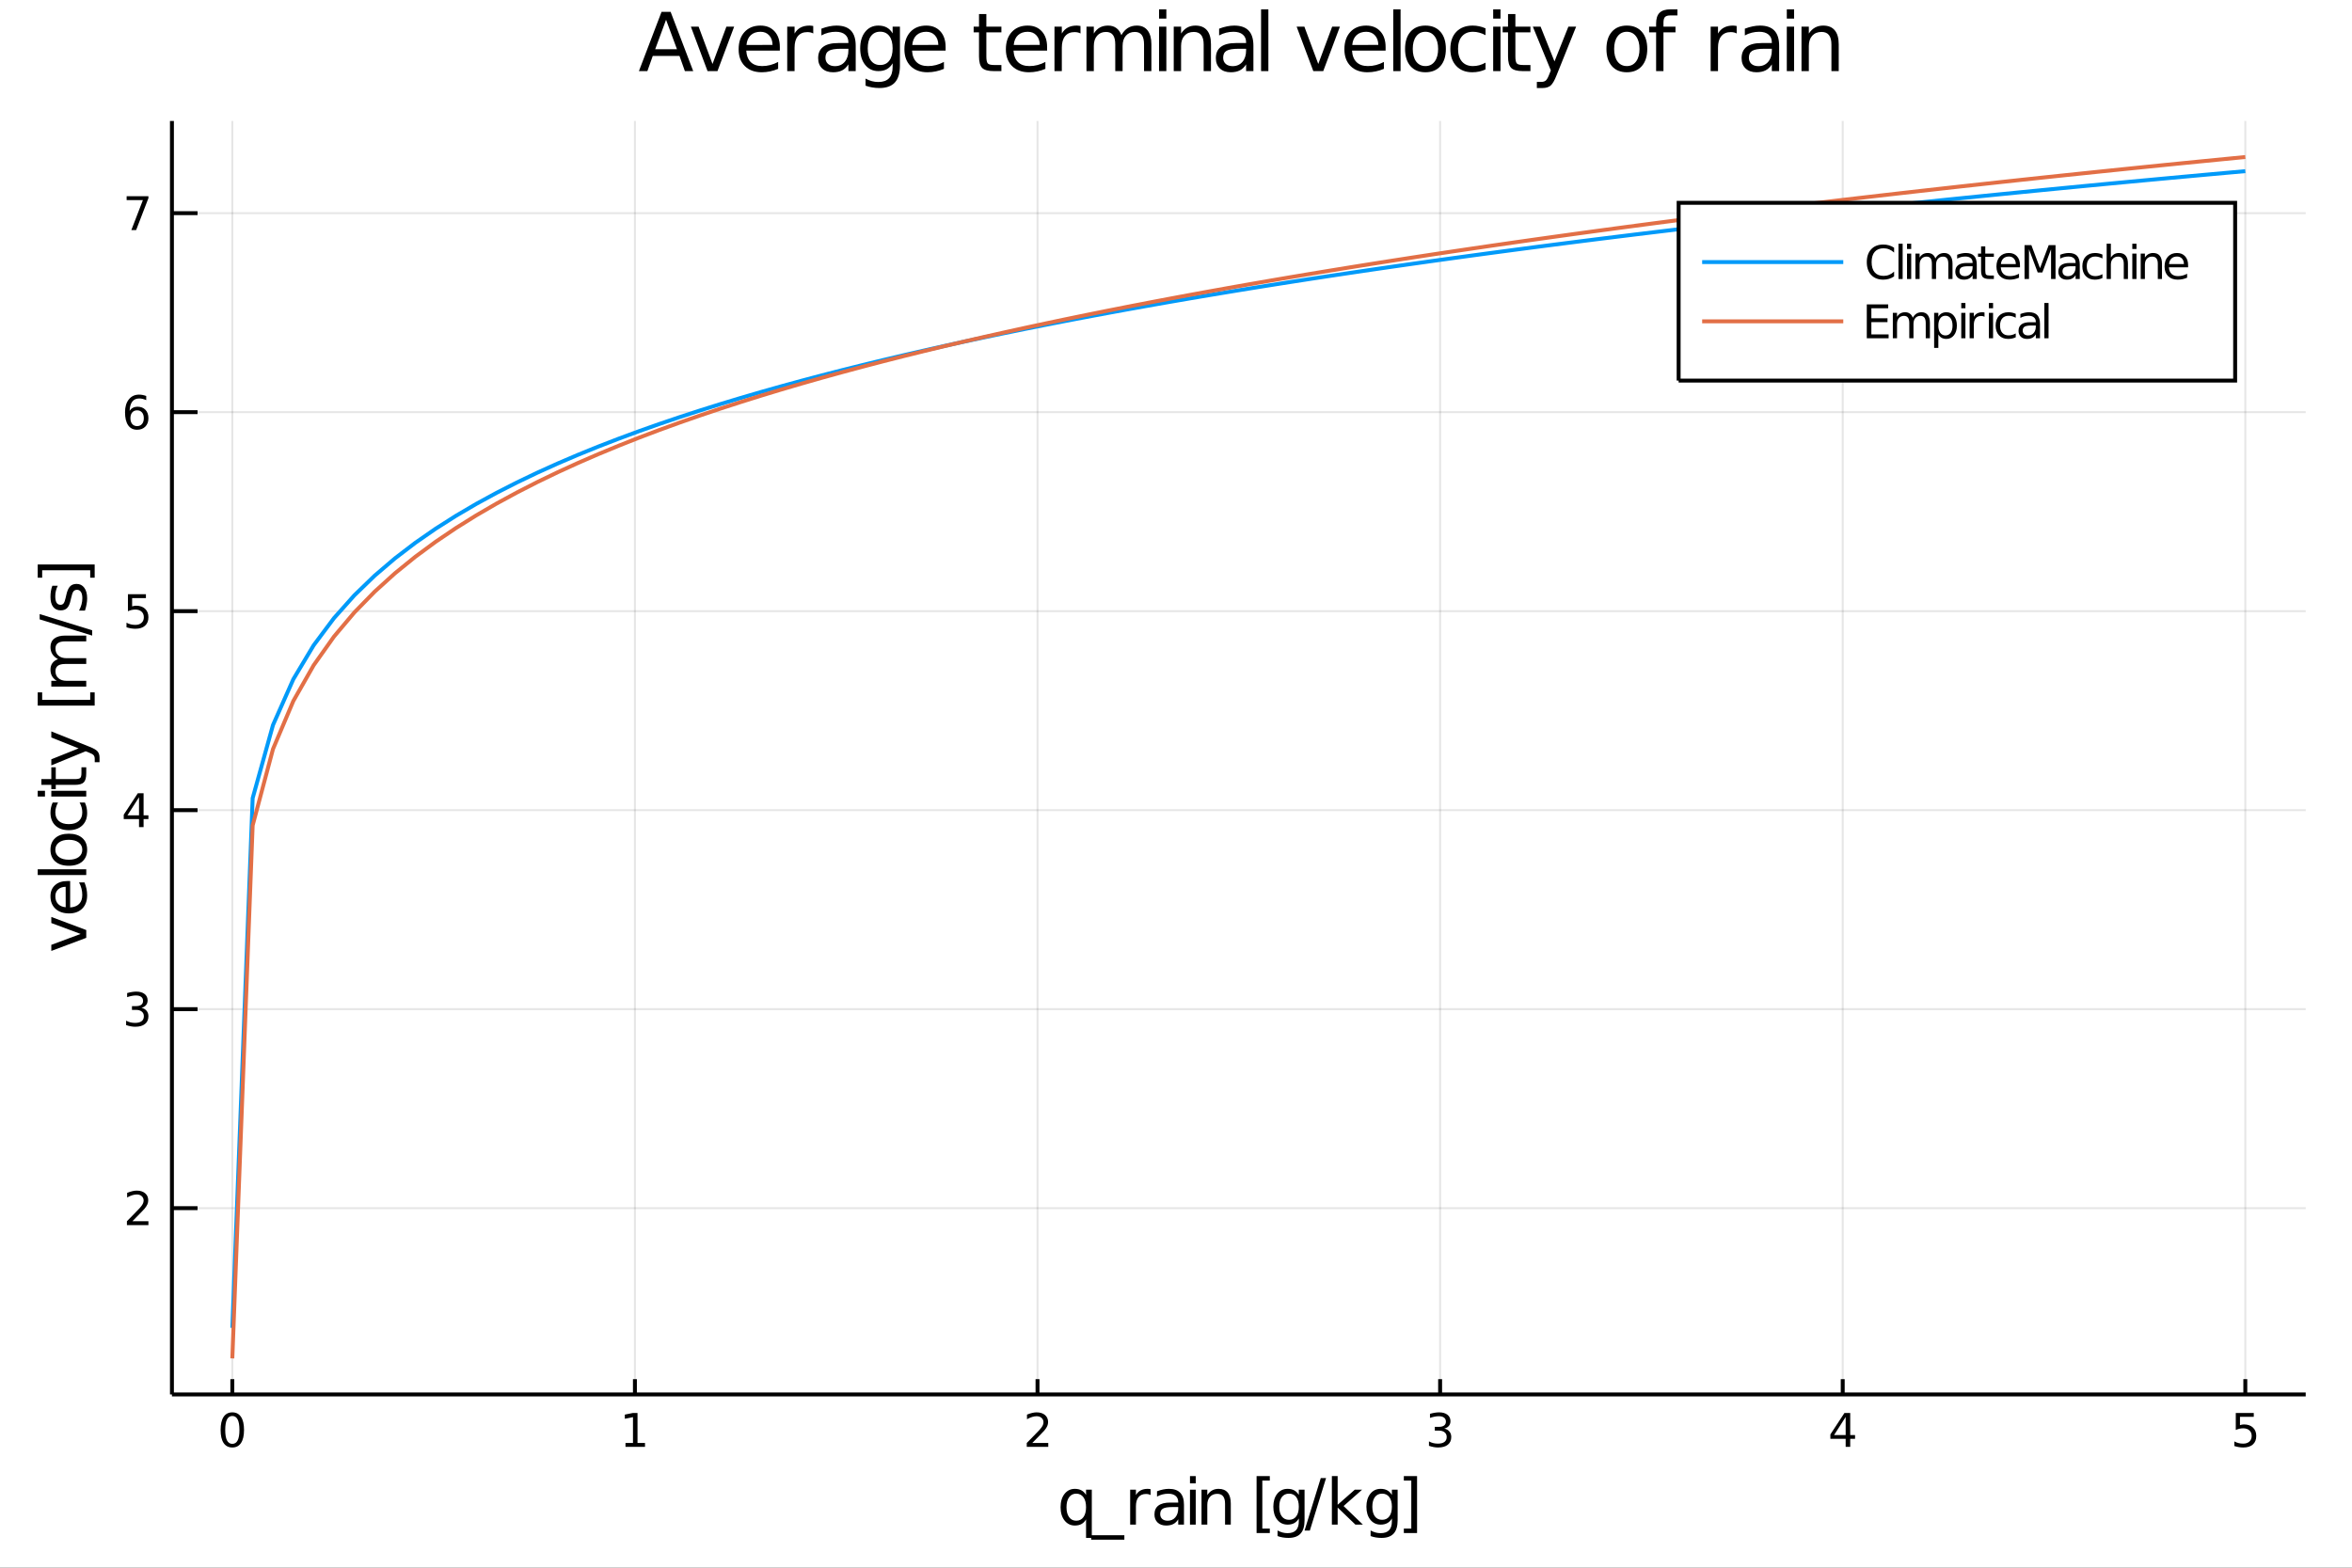 <?xml version="1.0" encoding="utf-8"?>
<svg xmlns="http://www.w3.org/2000/svg" xmlns:xlink="http://www.w3.org/1999/xlink" width="600" height="400" viewBox="0 0 2400 1600">
<rect x="0" y="0" width="2400" height="1600" fill="#333333" stroke="none"/>
<defs>
  <clipPath id="clip570">
    <rect x="0" y="0" width="2400" height="1600"/>
  </clipPath>
</defs>
<path clip-path="url(#clip570)" d="
M0 1600 L2400 1600 L2400 0 L0 0  Z
  " fill="#ffffff" fill-rule="evenodd" fill-opacity="1"/>
<defs>
  <clipPath id="clip571">
    <rect x="480" y="0" width="1681" height="1600"/>
  </clipPath>
</defs>
<path clip-path="url(#clip570)" d="
M175.445 1423.18 L2352.76 1423.18 L2352.76 123.472 L175.445 123.472  Z
  " fill="#ffffff" fill-rule="evenodd" fill-opacity="1"/>
<defs>
  <clipPath id="clip572">
    <rect x="175" y="123" width="2178" height="1301"/>
  </clipPath>
</defs>
<polyline clip-path="url(#clip572)" style="stroke:#000000; stroke-width:2; stroke-opacity:0.1; fill:none" points="
  237.063,1423.18 237.063,123.472 
  "/>
<polyline clip-path="url(#clip572)" style="stroke:#000000; stroke-width:2; stroke-opacity:0.1; fill:none" points="
  647.877,1423.18 647.877,123.472 
  "/>
<polyline clip-path="url(#clip572)" style="stroke:#000000; stroke-width:2; stroke-opacity:0.1; fill:none" points="
  1058.69,1423.18 1058.69,123.472 
  "/>
<polyline clip-path="url(#clip572)" style="stroke:#000000; stroke-width:2; stroke-opacity:0.1; fill:none" points="
  1469.51,1423.18 1469.51,123.472 
  "/>
<polyline clip-path="url(#clip572)" style="stroke:#000000; stroke-width:2; stroke-opacity:0.1; fill:none" points="
  1880.32,1423.18 1880.32,123.472 
  "/>
<polyline clip-path="url(#clip572)" style="stroke:#000000; stroke-width:2; stroke-opacity:0.1; fill:none" points="
  2291.13,1423.18 2291.13,123.472 
  "/>
<polyline clip-path="url(#clip572)" style="stroke:#000000; stroke-width:2; stroke-opacity:0.1; fill:none" points="
  175.445,1233.06 2352.76,1233.06 
  "/>
<polyline clip-path="url(#clip572)" style="stroke:#000000; stroke-width:2; stroke-opacity:0.1; fill:none" points="
  175.445,1029.96 2352.76,1029.96 
  "/>
<polyline clip-path="url(#clip572)" style="stroke:#000000; stroke-width:2; stroke-opacity:0.1; fill:none" points="
  175.445,826.859 2352.76,826.859 
  "/>
<polyline clip-path="url(#clip572)" style="stroke:#000000; stroke-width:2; stroke-opacity:0.1; fill:none" points="
  175.445,623.758 2352.76,623.758 
  "/>
<polyline clip-path="url(#clip572)" style="stroke:#000000; stroke-width:2; stroke-opacity:0.1; fill:none" points="
  175.445,420.658 2352.76,420.658 
  "/>
<polyline clip-path="url(#clip572)" style="stroke:#000000; stroke-width:2; stroke-opacity:0.1; fill:none" points="
  175.445,217.558 2352.76,217.558 
  "/>
<polyline clip-path="url(#clip570)" style="stroke:#000000; stroke-width:4; stroke-opacity:1; fill:none" points="
  175.445,1423.18 2352.76,1423.18 
  "/>
<polyline clip-path="url(#clip570)" style="stroke:#000000; stroke-width:4; stroke-opacity:1; fill:none" points="
  175.445,1423.18 175.445,123.472 
  "/>
<polyline clip-path="url(#clip570)" style="stroke:#000000; stroke-width:4; stroke-opacity:1; fill:none" points="
  237.063,1423.18 237.063,1407.58 
  "/>
<polyline clip-path="url(#clip570)" style="stroke:#000000; stroke-width:4; stroke-opacity:1; fill:none" points="
  647.877,1423.18 647.877,1407.58 
  "/>
<polyline clip-path="url(#clip570)" style="stroke:#000000; stroke-width:4; stroke-opacity:1; fill:none" points="
  1058.69,1423.18 1058.69,1407.58 
  "/>
<polyline clip-path="url(#clip570)" style="stroke:#000000; stroke-width:4; stroke-opacity:1; fill:none" points="
  1469.51,1423.18 1469.51,1407.58 
  "/>
<polyline clip-path="url(#clip570)" style="stroke:#000000; stroke-width:4; stroke-opacity:1; fill:none" points="
  1880.32,1423.18 1880.32,1407.58 
  "/>
<polyline clip-path="url(#clip570)" style="stroke:#000000; stroke-width:4; stroke-opacity:1; fill:none" points="
  2291.13,1423.18 2291.13,1407.58 
  "/>
<polyline clip-path="url(#clip570)" style="stroke:#000000; stroke-width:4; stroke-opacity:1; fill:none" points="
  175.445,1233.06 201.573,1233.06 
  "/>
<polyline clip-path="url(#clip570)" style="stroke:#000000; stroke-width:4; stroke-opacity:1; fill:none" points="
  175.445,1029.96 201.573,1029.96 
  "/>
<polyline clip-path="url(#clip570)" style="stroke:#000000; stroke-width:4; stroke-opacity:1; fill:none" points="
  175.445,826.859 201.573,826.859 
  "/>
<polyline clip-path="url(#clip570)" style="stroke:#000000; stroke-width:4; stroke-opacity:1; fill:none" points="
  175.445,623.758 201.573,623.758 
  "/>
<polyline clip-path="url(#clip570)" style="stroke:#000000; stroke-width:4; stroke-opacity:1; fill:none" points="
  175.445,420.658 201.573,420.658 
  "/>
<polyline clip-path="url(#clip570)" style="stroke:#000000; stroke-width:4; stroke-opacity:1; fill:none" points="
  175.445,217.558 201.573,217.558 
  "/>
<path clip-path="url(#clip570)" d="M 0 0 M237.063 1445.17 Q233.452 1445.17 231.623 1448.74 Q229.818 1452.28 229.818 1459.41 Q229.818 1466.51 231.623 1470.08 Q233.452 1473.62 237.063 1473.62 Q240.697 1473.62 242.503 1470.08 Q244.332 1466.51 244.332 1459.41 Q244.332 1452.28 242.503 1448.74 Q240.697 1445.17 237.063 1445.17 M237.063 1441.47 Q242.873 1441.47 245.929 1446.07 Q249.007 1450.66 249.007 1459.41 Q249.007 1468.13 245.929 1472.74 Q242.873 1477.32 237.063 1477.32 Q231.253 1477.32 228.174 1472.74 Q225.119 1468.13 225.119 1459.41 Q225.119 1450.66 228.174 1446.07 Q231.253 1441.47 237.063 1441.47 Z" fill="#000000" fill-rule="evenodd" fill-opacity="1" /><path clip-path="url(#clip570)" d="M 0 0 M638.259 1472.72 L645.898 1472.72 L645.898 1446.35 L637.588 1448.02 L637.588 1443.76 L645.852 1442.09 L650.528 1442.09 L650.528 1472.72 L658.167 1472.72 L658.167 1476.65 L638.259 1476.65 L638.259 1472.72 Z" fill="#000000" fill-rule="evenodd" fill-opacity="1" /><path clip-path="url(#clip570)" d="M 0 0 M1053.34 1472.72 L1069.66 1472.72 L1069.66 1476.65 L1047.72 1476.65 L1047.72 1472.72 Q1050.38 1469.96 1054.96 1465.33 Q1059.57 1460.68 1060.75 1459.34 Q1063 1456.81 1063.88 1455.08 Q1064.78 1453.32 1064.78 1451.63 Q1064.78 1448.87 1062.83 1447.14 Q1060.91 1445.4 1057.81 1445.4 Q1055.61 1445.4 1053.16 1446.17 Q1050.73 1446.93 1047.95 1448.48 L1047.95 1443.76 Q1050.77 1442.62 1053.23 1442.05 Q1055.68 1441.47 1057.72 1441.47 Q1063.09 1441.47 1066.28 1444.15 Q1069.48 1446.84 1069.48 1451.33 Q1069.48 1453.46 1068.67 1455.38 Q1067.88 1457.28 1065.77 1459.87 Q1065.2 1460.54 1062.09 1463.76 Q1058.99 1466.95 1053.34 1472.72 Z" fill="#000000" fill-rule="evenodd" fill-opacity="1" /><path clip-path="url(#clip570)" d="M 0 0 M1473.75 1458.02 Q1477.11 1458.74 1478.98 1461 Q1480.88 1463.27 1480.88 1466.61 Q1480.88 1471.72 1477.36 1474.52 Q1473.85 1477.32 1467.36 1477.32 Q1465.19 1477.32 1462.87 1476.88 Q1460.58 1476.47 1458.13 1475.61 L1458.13 1471.1 Q1460.07 1472.23 1462.39 1472.81 Q1464.7 1473.39 1467.23 1473.39 Q1471.62 1473.39 1473.92 1471.65 Q1476.23 1469.92 1476.23 1466.61 Q1476.23 1463.55 1474.08 1461.84 Q1471.95 1460.1 1468.13 1460.1 L1464.1 1460.1 L1464.1 1456.26 L1468.31 1456.26 Q1471.76 1456.26 1473.59 1454.89 Q1475.42 1453.5 1475.42 1450.91 Q1475.42 1448.25 1473.52 1446.84 Q1471.65 1445.4 1468.13 1445.4 Q1466.21 1445.4 1464.01 1445.82 Q1461.81 1446.24 1459.17 1447.11 L1459.17 1442.95 Q1461.83 1442.21 1464.15 1441.84 Q1466.48 1441.47 1468.54 1441.47 Q1473.87 1441.47 1476.97 1443.9 Q1480.07 1446.3 1480.07 1450.43 Q1480.07 1453.3 1478.43 1455.29 Q1476.79 1457.25 1473.75 1458.02 Z" fill="#000000" fill-rule="evenodd" fill-opacity="1" /><path clip-path="url(#clip570)" d="M 0 0 M1883.33 1446.17 L1871.52 1464.61 L1883.33 1464.61 L1883.33 1446.17 M1882.1 1442.09 L1887.98 1442.09 L1887.98 1464.61 L1892.91 1464.61 L1892.91 1468.5 L1887.98 1468.5 L1887.98 1476.65 L1883.33 1476.65 L1883.33 1468.5 L1867.73 1468.5 L1867.73 1463.99 L1882.1 1442.09 Z" fill="#000000" fill-rule="evenodd" fill-opacity="1" /><path clip-path="url(#clip570)" d="M 0 0 M2281.41 1442.09 L2299.77 1442.09 L2299.77 1446.03 L2285.69 1446.03 L2285.69 1454.5 Q2286.71 1454.15 2287.73 1453.99 Q2288.75 1453.8 2289.77 1453.8 Q2295.56 1453.8 2298.93 1456.98 Q2302.31 1460.15 2302.31 1465.56 Q2302.31 1471.14 2298.84 1474.24 Q2295.37 1477.32 2289.05 1477.32 Q2286.87 1477.32 2284.61 1476.95 Q2282.36 1476.58 2279.95 1475.84 L2279.95 1471.14 Q2282.04 1472.28 2284.26 1472.83 Q2286.48 1473.39 2288.96 1473.39 Q2292.96 1473.39 2295.3 1471.28 Q2297.64 1469.18 2297.64 1465.56 Q2297.64 1461.95 2295.3 1459.85 Q2292.96 1457.74 2288.96 1457.74 Q2287.08 1457.74 2285.21 1458.16 Q2283.36 1458.57 2281.41 1459.45 L2281.41 1442.09 Z" fill="#000000" fill-rule="evenodd" fill-opacity="1" /><path clip-path="url(#clip570)" d="M 0 0 M135.126 1246.4 L151.445 1246.4 L151.445 1250.34 L129.501 1250.34 L129.501 1246.4 Q132.163 1243.65 136.746 1239.02 Q141.353 1234.37 142.533 1233.02 Q144.779 1230.5 145.658 1228.77 Q146.561 1227.01 146.561 1225.32 Q146.561 1222.56 144.617 1220.83 Q142.695 1219.09 139.593 1219.09 Q137.394 1219.09 134.941 1219.85 Q132.51 1220.62 129.732 1222.17 L129.732 1217.45 Q132.556 1216.31 135.01 1215.73 Q137.464 1215.15 139.501 1215.15 Q144.871 1215.15 148.066 1217.84 Q151.26 1220.52 151.26 1225.02 Q151.26 1227.15 150.45 1229.07 Q149.663 1230.96 147.556 1233.56 Q146.978 1234.23 143.876 1237.45 Q140.774 1240.64 135.126 1246.4 Z" fill="#000000" fill-rule="evenodd" fill-opacity="1" /><path clip-path="url(#clip570)" d="M 0 0 M144.316 1028.6 Q147.672 1029.32 149.547 1031.59 Q151.445 1033.86 151.445 1037.19 Q151.445 1042.31 147.927 1045.11 Q144.408 1047.91 137.927 1047.91 Q135.751 1047.91 133.436 1047.47 Q131.144 1047.05 128.691 1046.2 L128.691 1041.68 Q130.635 1042.82 132.95 1043.4 Q135.265 1043.98 137.788 1043.98 Q142.186 1043.98 144.478 1042.24 Q146.792 1040.5 146.792 1037.19 Q146.792 1034.14 144.64 1032.42 Q142.51 1030.69 138.691 1030.69 L134.663 1030.69 L134.663 1026.85 L138.876 1026.85 Q142.325 1026.85 144.154 1025.48 Q145.982 1024.09 145.982 1021.5 Q145.982 1018.84 144.084 1017.42 Q142.209 1015.99 138.691 1015.99 Q136.769 1015.99 134.57 1016.41 Q132.371 1016.82 129.732 1017.7 L129.732 1013.54 Q132.394 1012.79 134.709 1012.42 Q137.047 1012.05 139.107 1012.05 Q144.431 1012.05 147.533 1014.48 Q150.635 1016.89 150.635 1021.01 Q150.635 1023.88 148.992 1025.87 Q147.348 1027.84 144.316 1028.6 Z" fill="#000000" fill-rule="evenodd" fill-opacity="1" /><path clip-path="url(#clip570)" d="M 0 0 M141.862 813.653 L130.056 832.102 L141.862 832.102 L141.862 813.653 M140.635 809.579 L146.515 809.579 L146.515 832.102 L151.445 832.102 L151.445 835.991 L146.515 835.991 L146.515 844.139 L141.862 844.139 L141.862 835.991 L126.26 835.991 L126.26 831.477 L140.635 809.579 Z" fill="#000000" fill-rule="evenodd" fill-opacity="1" /><path clip-path="url(#clip570)" d="M 0 0 M130.543 606.478 L148.899 606.478 L148.899 610.413 L134.825 610.413 L134.825 618.886 Q135.843 618.538 136.862 618.376 Q137.88 618.191 138.899 618.191 Q144.686 618.191 148.066 621.362 Q151.445 624.534 151.445 629.95 Q151.445 635.529 147.973 638.631 Q144.501 641.71 138.181 641.71 Q136.005 641.71 133.737 641.339 Q131.492 640.969 129.084 640.228 L129.084 635.529 Q131.168 636.663 133.39 637.219 Q135.612 637.774 138.089 637.774 Q142.093 637.774 144.431 635.668 Q146.769 633.561 146.769 629.95 Q146.769 626.339 144.431 624.233 Q142.093 622.126 138.089 622.126 Q136.214 622.126 134.339 622.543 Q132.487 622.96 130.543 623.839 L130.543 606.478 Z" fill="#000000" fill-rule="evenodd" fill-opacity="1" /><path clip-path="url(#clip570)" d="M 0 0 M139.917 418.794 Q136.769 418.794 134.918 420.947 Q133.089 423.1 133.089 426.85 Q133.089 430.577 134.918 432.753 Q136.769 434.906 139.917 434.906 Q143.066 434.906 144.894 432.753 Q146.746 430.577 146.746 426.85 Q146.746 423.1 144.894 420.947 Q143.066 418.794 139.917 418.794 M149.2 404.142 L149.2 408.401 Q147.441 407.568 145.635 407.128 Q143.853 406.688 142.093 406.688 Q137.464 406.688 135.01 409.813 Q132.58 412.938 132.232 419.257 Q133.598 417.244 135.658 416.179 Q137.718 415.091 140.195 415.091 Q145.404 415.091 148.413 418.262 Q151.445 421.41 151.445 426.85 Q151.445 432.174 148.297 435.392 Q145.149 438.609 139.917 438.609 Q133.922 438.609 130.751 434.026 Q127.58 429.419 127.58 420.693 Q127.58 412.498 131.468 407.637 Q135.357 402.753 141.908 402.753 Q143.667 402.753 145.45 403.1 Q147.255 403.447 149.2 404.142 Z" fill="#000000" fill-rule="evenodd" fill-opacity="1" /><path clip-path="url(#clip570)" d="M 0 0 M129.223 200.278 L151.445 200.278 L151.445 202.268 L138.899 234.838 L134.015 234.838 L145.82 204.213 L129.223 204.213 L129.223 200.278 Z" fill="#000000" fill-rule="evenodd" fill-opacity="1" /><path clip-path="url(#clip570)" d="M 0 0 M679.656 20.157 L668.557 50.255 L690.796 50.255 L679.656 20.157 M675.038 12.096 L684.315 12.096 L707.365 72.576 L698.858 72.576 L693.348 57.061 L666.086 57.061 L660.577 72.576 L651.948 72.576 L675.038 12.096 Z" fill="#000000" fill-rule="evenodd" fill-opacity="1" /><path clip-path="url(#clip570)" d="M 0 0 M704.975 27.206 L712.874 27.206 L727.052 65.284 L741.23 27.206 L749.129 27.206 L732.116 72.576 L721.988 72.576 L704.975 27.206 Z" fill="#000000" fill-rule="evenodd" fill-opacity="1" /><path clip-path="url(#clip570)" d="M 0 0 M795.755 48.028 L795.755 51.673 L761.485 51.673 Q761.971 59.37 766.103 63.421 Q770.275 67.431 777.688 67.431 Q781.982 67.431 785.993 66.378 Q790.043 65.325 794.013 63.218 L794.013 70.267 Q790.003 71.968 785.79 72.86 Q781.577 73.751 777.243 73.751 Q766.386 73.751 760.026 67.431 Q753.707 61.112 753.707 50.337 Q753.707 39.197 759.702 32.675 Q765.738 26.112 775.946 26.112 Q785.101 26.112 790.408 32.026 Q795.755 37.9 795.755 48.028 M788.302 45.84 Q788.221 39.723 784.858 36.077 Q781.537 32.431 776.027 32.431 Q769.789 32.431 766.022 35.956 Q762.295 39.48 761.728 45.88 L788.302 45.84 Z" fill="#000000" fill-rule="evenodd" fill-opacity="1" /><path clip-path="url(#clip570)" d="M 0 0 M829.864 34.173 Q828.608 33.444 827.109 33.12 Q825.651 32.756 823.869 32.756 Q817.549 32.756 814.146 36.888 Q810.784 40.979 810.784 48.676 L810.784 72.576 L803.29 72.576 L803.29 27.206 L810.784 27.206 L810.784 34.254 Q813.134 30.122 816.901 28.138 Q820.668 26.112 826.056 26.112 Q826.826 26.112 827.757 26.234 Q828.689 26.315 829.823 26.517 L829.864 34.173 Z" fill="#000000" fill-rule="evenodd" fill-opacity="1" /><path clip-path="url(#clip570)" d="M 0 0 M858.301 49.769 Q849.268 49.769 845.784 51.835 Q842.3 53.901 842.3 58.884 Q842.3 62.854 844.893 65.203 Q847.526 67.512 852.022 67.512 Q858.22 67.512 861.947 63.137 Q865.714 58.722 865.714 51.43 L865.714 49.769 L858.301 49.769 M873.168 46.691 L873.168 72.576 L865.714 72.576 L865.714 65.689 Q863.162 69.821 859.354 71.806 Q855.547 73.751 850.037 73.751 Q843.07 73.751 838.938 69.862 Q834.846 65.933 834.846 59.37 Q834.846 51.714 839.951 47.825 Q845.095 43.936 855.263 43.936 L865.714 43.936 L865.714 43.207 Q865.714 38.062 862.312 35.267 Q858.949 32.431 852.833 32.431 Q848.944 32.431 845.257 33.363 Q841.571 34.295 838.168 36.158 L838.168 29.272 Q842.26 27.692 846.108 26.922 Q849.956 26.112 853.602 26.112 Q863.446 26.112 868.307 31.216 Q873.168 36.32 873.168 46.691 Z" fill="#000000" fill-rule="evenodd" fill-opacity="1" /><path clip-path="url(#clip570)" d="M 0 0 M910.841 49.364 Q910.841 41.263 907.479 36.806 Q904.157 32.35 898.122 32.35 Q892.126 32.35 888.764 36.806 Q885.442 41.263 885.442 49.364 Q885.442 57.426 888.764 61.882 Q892.126 66.338 898.122 66.338 Q904.157 66.338 907.479 61.882 Q910.841 57.426 910.841 49.364 M918.295 66.945 Q918.295 78.531 913.15 84.162 Q908.006 89.833 897.392 89.833 Q893.463 89.833 889.979 89.225 Q886.496 88.658 883.214 87.443 L883.214 80.192 Q886.496 81.974 889.696 82.825 Q892.896 83.675 896.218 83.675 Q903.55 83.675 907.196 79.827 Q910.841 76.019 910.841 68.282 L910.841 64.596 Q908.532 68.606 904.927 70.591 Q901.322 72.576 896.299 72.576 Q887.954 72.576 882.85 66.216 Q877.746 59.856 877.746 49.364 Q877.746 38.832 882.85 32.472 Q887.954 26.112 896.299 26.112 Q901.322 26.112 904.927 28.097 Q908.532 30.082 910.841 34.092 L910.841 27.206 L918.295 27.206 L918.295 66.945 Z" fill="#000000" fill-rule="evenodd" fill-opacity="1" /><path clip-path="url(#clip570)" d="M 0 0 M964.921 48.028 L964.921 51.673 L930.65 51.673 Q931.136 59.37 935.268 63.421 Q939.441 67.431 946.854 67.431 Q951.148 67.431 955.158 66.378 Q959.209 65.325 963.179 63.218 L963.179 70.267 Q959.169 71.968 954.956 72.86 Q950.743 73.751 946.408 73.751 Q935.552 73.751 929.192 67.431 Q922.873 61.112 922.873 50.337 Q922.873 39.197 928.868 32.675 Q934.904 26.112 945.112 26.112 Q954.267 26.112 959.574 32.026 Q964.921 37.9 964.921 48.028 M957.467 45.84 Q957.386 39.723 954.024 36.077 Q950.702 32.431 945.193 32.431 Q938.955 32.431 935.187 35.956 Q931.461 39.48 930.893 45.88 L957.467 45.84 Z" fill="#000000" fill-rule="evenodd" fill-opacity="1" /><path clip-path="url(#clip570)" d="M 0 0 M1006.48 14.324 L1006.48 27.206 L1021.84 27.206 L1021.84 32.999 L1006.48 32.999 L1006.48 57.628 Q1006.48 63.178 1007.98 64.758 Q1009.52 66.338 1014.18 66.338 L1021.84 66.338 L1021.84 72.576 L1014.18 72.576 Q1005.55 72.576 1002.27 69.376 Q998.989 66.135 998.989 57.628 L998.989 32.999 L993.52 32.999 L993.52 27.206 L998.989 27.206 L998.989 14.324 L1006.48 14.324 Z" fill="#000000" fill-rule="evenodd" fill-opacity="1" /><path clip-path="url(#clip570)" d="M 0 0 M1068.46 48.028 L1068.46 51.673 L1034.19 51.673 Q1034.68 59.37 1038.81 63.421 Q1042.98 67.431 1050.4 67.431 Q1054.69 67.431 1058.7 66.378 Q1062.75 65.325 1066.72 63.218 L1066.72 70.267 Q1062.71 71.968 1058.5 72.86 Q1054.28 73.751 1049.95 73.751 Q1039.09 73.751 1032.73 67.431 Q1026.41 61.112 1026.41 50.337 Q1026.41 39.197 1032.41 32.675 Q1038.44 26.112 1048.65 26.112 Q1057.81 26.112 1063.11 32.026 Q1068.46 37.9 1068.46 48.028 M1061.01 45.84 Q1060.93 39.723 1057.57 36.077 Q1054.24 32.431 1048.73 32.431 Q1042.5 32.431 1038.73 35.956 Q1035 39.48 1034.43 45.88 L1061.01 45.84 Z" fill="#000000" fill-rule="evenodd" fill-opacity="1" /><path clip-path="url(#clip570)" d="M 0 0 M1102.57 34.173 Q1101.31 33.444 1099.82 33.12 Q1098.36 32.756 1096.58 32.756 Q1090.26 32.756 1086.85 36.888 Q1083.49 40.979 1083.49 48.676 L1083.49 72.576 L1076 72.576 L1076 27.206 L1083.49 27.206 L1083.49 34.254 Q1085.84 30.122 1089.61 28.138 Q1093.38 26.112 1098.76 26.112 Q1099.53 26.112 1100.46 26.234 Q1101.4 26.315 1102.53 26.517 L1102.57 34.173 Z" fill="#000000" fill-rule="evenodd" fill-opacity="1" /><path clip-path="url(#clip570)" d="M 0 0 M1144.25 35.915 Q1147.05 30.892 1150.94 28.502 Q1154.83 26.112 1160.09 26.112 Q1167.18 26.112 1171.03 31.095 Q1174.88 36.037 1174.88 45.192 L1174.88 72.576 L1167.39 72.576 L1167.39 45.435 Q1167.39 38.913 1165.08 35.753 Q1162.77 32.594 1158.03 32.594 Q1152.23 32.594 1148.87 36.442 Q1145.51 40.29 1145.51 46.934 L1145.51 72.576 L1138.02 72.576 L1138.02 45.435 Q1138.02 38.873 1135.71 35.753 Q1133.4 32.594 1128.58 32.594 Q1122.87 32.594 1119.5 36.482 Q1116.14 40.331 1116.14 46.934 L1116.14 72.576 L1108.65 72.576 L1108.65 27.206 L1116.14 27.206 L1116.14 34.254 Q1118.69 30.082 1122.26 28.097 Q1125.82 26.112 1130.72 26.112 Q1135.67 26.112 1139.11 28.624 Q1142.59 31.135 1144.25 35.915 Z" fill="#000000" fill-rule="evenodd" fill-opacity="1" /><path clip-path="url(#clip570)" d="M 0 0 M1182.7 27.206 L1190.15 27.206 L1190.15 72.576 L1182.7 72.576 L1182.7 27.206 M1182.7 9.544 L1190.15 9.544 L1190.15 18.983 L1182.7 18.983 L1182.7 9.544 Z" fill="#000000" fill-rule="evenodd" fill-opacity="1" /><path clip-path="url(#clip570)" d="M 0 0 M1235.68 45.192 L1235.68 72.576 L1228.23 72.576 L1228.23 45.435 Q1228.23 38.994 1225.72 35.794 Q1223.21 32.594 1218.18 32.594 Q1212.15 32.594 1208.66 36.442 Q1205.18 40.29 1205.18 46.934 L1205.18 72.576 L1197.69 72.576 L1197.69 27.206 L1205.18 27.206 L1205.18 34.254 Q1207.85 30.163 1211.46 28.138 Q1215.1 26.112 1219.84 26.112 Q1227.66 26.112 1231.67 30.973 Q1235.68 35.794 1235.68 45.192 Z" fill="#000000" fill-rule="evenodd" fill-opacity="1" /><path clip-path="url(#clip570)" d="M 0 0 M1264.12 49.769 Q1255.09 49.769 1251.6 51.835 Q1248.12 53.901 1248.12 58.884 Q1248.12 62.854 1250.71 65.203 Q1253.35 67.512 1257.84 67.512 Q1264.04 67.512 1267.77 63.137 Q1271.53 58.722 1271.53 51.43 L1271.53 49.769 L1264.12 49.769 M1278.99 46.691 L1278.99 72.576 L1271.53 72.576 L1271.53 65.689 Q1268.98 69.821 1265.17 71.806 Q1261.37 73.751 1255.86 73.751 Q1248.89 73.751 1244.76 69.862 Q1240.67 65.933 1240.67 59.37 Q1240.67 51.714 1245.77 47.825 Q1250.91 43.936 1261.08 43.936 L1271.53 43.936 L1271.53 43.207 Q1271.53 38.062 1268.13 35.267 Q1264.77 32.431 1258.65 32.431 Q1254.76 32.431 1251.08 33.363 Q1247.39 34.295 1243.99 36.158 L1243.99 29.272 Q1248.08 27.692 1251.93 26.922 Q1255.78 26.112 1259.42 26.112 Q1269.27 26.112 1274.13 31.216 Q1278.99 36.32 1278.99 46.691 Z" fill="#000000" fill-rule="evenodd" fill-opacity="1" /><path clip-path="url(#clip570)" d="M 0 0 M1286.81 9.544 L1294.26 9.544 L1294.26 72.576 L1286.81 72.576 L1286.81 9.544 Z" fill="#000000" fill-rule="evenodd" fill-opacity="1" /><path clip-path="url(#clip570)" d="M 0 0 M1323.1 27.206 L1331 27.206 L1345.18 65.284 L1359.36 27.206 L1367.26 27.206 L1350.24 72.576 L1340.12 72.576 L1323.1 27.206 Z" fill="#000000" fill-rule="evenodd" fill-opacity="1" /><path clip-path="url(#clip570)" d="M 0 0 M1413.88 48.028 L1413.88 51.673 L1379.61 51.673 Q1380.1 59.37 1384.23 63.421 Q1388.4 67.431 1395.82 67.431 Q1400.11 67.431 1404.12 66.378 Q1408.17 65.325 1412.14 63.218 L1412.14 70.267 Q1408.13 71.968 1403.92 72.86 Q1399.7 73.751 1395.37 73.751 Q1384.51 73.751 1378.15 67.431 Q1371.83 61.112 1371.83 50.337 Q1371.83 39.197 1377.83 32.675 Q1383.87 26.112 1394.07 26.112 Q1403.23 26.112 1408.54 32.026 Q1413.88 37.9 1413.88 48.028 M1406.43 45.84 Q1406.35 39.723 1402.99 36.077 Q1399.66 32.431 1394.15 32.431 Q1387.92 32.431 1384.15 35.956 Q1380.42 39.48 1379.86 45.88 L1406.43 45.84 Z" fill="#000000" fill-rule="evenodd" fill-opacity="1" /><path clip-path="url(#clip570)" d="M 0 0 M1421.7 9.544 L1429.15 9.544 L1429.15 72.576 L1421.7 72.576 L1421.7 9.544 Z" fill="#000000" fill-rule="evenodd" fill-opacity="1" /><path clip-path="url(#clip570)" d="M 0 0 M1454.55 32.431 Q1448.56 32.431 1445.07 37.131 Q1441.59 41.789 1441.59 49.931 Q1441.59 58.074 1445.03 62.773 Q1448.52 67.431 1454.55 67.431 Q1460.51 67.431 1463.99 62.732 Q1467.48 58.033 1467.48 49.931 Q1467.48 41.87 1463.99 37.171 Q1460.51 32.431 1454.55 32.431 M1454.55 26.112 Q1464.28 26.112 1469.83 32.431 Q1475.38 38.751 1475.38 49.931 Q1475.38 61.071 1469.83 67.431 Q1464.28 73.751 1454.55 73.751 Q1444.79 73.751 1439.24 67.431 Q1433.73 61.071 1433.73 49.931 Q1433.73 38.751 1439.24 32.431 Q1444.79 26.112 1454.55 26.112 Z" fill="#000000" fill-rule="evenodd" fill-opacity="1" /><path clip-path="url(#clip570)" d="M 0 0 M1515.84 28.948 L1515.84 35.915 Q1512.68 34.173 1509.48 33.323 Q1506.32 32.431 1503.08 32.431 Q1495.83 32.431 1491.82 37.05 Q1487.81 41.627 1487.81 49.931 Q1487.81 58.236 1491.82 62.854 Q1495.83 67.431 1503.08 67.431 Q1506.32 67.431 1509.48 66.581 Q1512.68 65.689 1515.84 63.948 L1515.84 70.834 Q1512.72 72.292 1509.36 73.022 Q1506.04 73.751 1502.27 73.751 Q1492.02 73.751 1485.99 67.31 Q1479.95 60.869 1479.95 49.931 Q1479.95 38.832 1486.03 32.472 Q1492.15 26.112 1502.76 26.112 Q1506.2 26.112 1509.48 26.841 Q1512.77 27.53 1515.84 28.948 Z" fill="#000000" fill-rule="evenodd" fill-opacity="1" /><path clip-path="url(#clip570)" d="M 0 0 M1523.66 27.206 L1531.12 27.206 L1531.12 72.576 L1523.66 72.576 L1523.66 27.206 M1523.66 9.544 L1531.12 9.544 L1531.12 18.983 L1523.66 18.983 L1523.66 9.544 Z" fill="#000000" fill-rule="evenodd" fill-opacity="1" /><path clip-path="url(#clip570)" d="M 0 0 M1546.31 14.324 L1546.31 27.206 L1561.66 27.206 L1561.66 32.999 L1546.31 32.999 L1546.31 57.628 Q1546.31 63.178 1547.81 64.758 Q1549.34 66.338 1554 66.338 L1561.66 66.338 L1561.66 72.576 L1554 72.576 Q1545.38 72.576 1542.09 69.376 Q1538.81 66.135 1538.81 57.628 L1538.81 32.999 L1533.34 32.999 L1533.34 27.206 L1538.81 27.206 L1538.81 14.324 L1546.31 14.324 Z" fill="#000000" fill-rule="evenodd" fill-opacity="1" /><path clip-path="url(#clip570)" d="M 0 0 M1588.36 76.789 Q1585.2 84.891 1582.2 87.362 Q1579.2 89.833 1574.18 89.833 L1568.22 89.833 L1568.22 83.594 L1572.6 83.594 Q1575.68 83.594 1577.38 82.136 Q1579.08 80.678 1581.14 75.25 L1582.48 71.847 L1564.13 27.206 L1572.03 27.206 L1586.21 62.692 L1600.39 27.206 L1608.29 27.206 L1588.36 76.789 Z" fill="#000000" fill-rule="evenodd" fill-opacity="1" /><path clip-path="url(#clip570)" d="M 0 0 M1660.06 32.431 Q1654.06 32.431 1650.58 37.131 Q1647.09 41.789 1647.09 49.931 Q1647.09 58.074 1650.54 62.773 Q1654.02 67.431 1660.06 67.431 Q1666.01 67.431 1669.49 62.732 Q1672.98 58.033 1672.98 49.931 Q1672.98 41.87 1669.49 37.171 Q1666.01 32.431 1660.06 32.431 M1660.06 26.112 Q1669.78 26.112 1675.33 32.431 Q1680.88 38.751 1680.88 49.931 Q1680.88 61.071 1675.33 67.431 Q1669.78 73.751 1660.06 73.751 Q1650.29 73.751 1644.74 67.431 Q1639.23 61.071 1639.23 49.931 Q1639.23 38.751 1644.74 32.431 Q1650.29 26.112 1660.06 26.112 Z" fill="#000000" fill-rule="evenodd" fill-opacity="1" /><path clip-path="url(#clip570)" d="M 0 0 M1711.66 9.544 L1711.66 15.742 L1704.54 15.742 Q1700.52 15.742 1698.94 17.362 Q1697.41 18.983 1697.41 23.195 L1697.41 27.206 L1709.68 27.206 L1709.68 32.999 L1697.41 32.999 L1697.41 72.576 L1689.91 72.576 L1689.91 32.999 L1682.78 32.999 L1682.78 27.206 L1689.91 27.206 L1689.91 24.046 Q1689.91 16.471 1693.44 13.028 Q1696.96 9.544 1704.62 9.544 L1711.66 9.544 Z" fill="#000000" fill-rule="evenodd" fill-opacity="1" /><path clip-path="url(#clip570)" d="M 0 0 M1772.14 34.173 Q1770.89 33.444 1769.39 33.12 Q1767.93 32.756 1766.15 32.756 Q1759.83 32.756 1756.43 36.888 Q1753.06 40.979 1753.06 48.676 L1753.06 72.576 L1745.57 72.576 L1745.57 27.206 L1753.06 27.206 L1753.06 34.254 Q1755.41 30.122 1759.18 28.138 Q1762.95 26.112 1768.34 26.112 Q1769.11 26.112 1770.04 26.234 Q1770.97 26.315 1772.1 26.517 L1772.14 34.173 Z" fill="#000000" fill-rule="evenodd" fill-opacity="1" /><path clip-path="url(#clip570)" d="M 0 0 M1800.58 49.769 Q1791.55 49.769 1788.06 51.835 Q1784.58 53.901 1784.58 58.884 Q1784.58 62.854 1787.17 65.203 Q1789.81 67.512 1794.3 67.512 Q1800.5 67.512 1804.23 63.137 Q1808 58.722 1808 51.43 L1808 49.769 L1800.58 49.769 M1815.45 46.691 L1815.45 72.576 L1808 72.576 L1808 65.689 Q1805.44 69.821 1801.64 71.806 Q1797.83 73.751 1792.32 73.751 Q1785.35 73.751 1781.22 69.862 Q1777.13 65.933 1777.13 59.37 Q1777.13 51.714 1782.23 47.825 Q1787.38 43.936 1797.54 43.936 L1808 43.936 L1808 43.207 Q1808 38.062 1804.59 35.267 Q1801.23 32.431 1795.11 32.431 Q1791.22 32.431 1787.54 33.363 Q1783.85 34.295 1780.45 36.158 L1780.45 29.272 Q1784.54 27.692 1788.39 26.922 Q1792.24 26.112 1795.88 26.112 Q1805.73 26.112 1810.59 31.216 Q1815.45 36.32 1815.45 46.691 Z" fill="#000000" fill-rule="evenodd" fill-opacity="1" /><path clip-path="url(#clip570)" d="M 0 0 M1823.27 27.206 L1830.72 27.206 L1830.72 72.576 L1823.27 72.576 L1823.27 27.206 M1823.27 9.544 L1830.72 9.544 L1830.72 18.983 L1823.27 18.983 L1823.27 9.544 Z" fill="#000000" fill-rule="evenodd" fill-opacity="1" /><path clip-path="url(#clip570)" d="M 0 0 M1876.25 45.192 L1876.25 72.576 L1868.8 72.576 L1868.8 45.435 Q1868.8 38.994 1866.29 35.794 Q1863.78 32.594 1858.75 32.594 Q1852.72 32.594 1849.23 36.442 Q1845.75 40.29 1845.75 46.934 L1845.75 72.576 L1838.26 72.576 L1838.26 27.206 L1845.75 27.206 L1845.75 34.254 Q1848.42 30.163 1852.03 28.138 Q1855.67 26.112 1860.41 26.112 Q1868.23 26.112 1872.24 30.973 Q1876.25 35.794 1876.25 45.192 Z" fill="#000000" fill-rule="evenodd" fill-opacity="1" /><path clip-path="url(#clip570)" d="M 0 0 M1088.26 1538.25 Q1088.26 1544.71 1090.91 1548.4 Q1093.58 1552.07 1098.23 1552.07 Q1102.87 1552.07 1105.55 1548.4 Q1108.22 1544.71 1108.22 1538.25 Q1108.22 1531.79 1105.55 1528.13 Q1102.87 1524.44 1098.23 1524.44 Q1093.58 1524.44 1090.91 1528.13 Q1088.26 1531.79 1088.26 1538.25 M1108.22 1550.7 Q1106.37 1553.88 1103.54 1555.44 Q1100.74 1556.97 1096.79 1556.97 Q1090.33 1556.97 1086.26 1551.81 Q1082.22 1546.65 1082.22 1538.25 Q1082.22 1529.85 1086.26 1524.69 Q1090.33 1519.54 1096.79 1519.54 Q1100.74 1519.54 1103.54 1521.1 Q1106.37 1522.62 1108.22 1525.81 L1108.22 1520.4 L1114.08 1520.4 L1114.08 1569.6 L1108.22 1569.6 L1108.22 1550.7 Z" fill="#000000" fill-rule="evenodd" fill-opacity="1" /><path clip-path="url(#clip570)" d="M 0 0 M1147.31 1566.87 L1147.31 1571.42 L1113.44 1571.42 L1113.44 1566.87 L1147.31 1566.87 Z" fill="#000000" fill-rule="evenodd" fill-opacity="1" /><path clip-path="url(#clip570)" d="M 0 0 M1174.11 1525.87 Q1173.12 1525.3 1171.94 1525.04 Q1170.8 1524.76 1169.39 1524.76 Q1164.43 1524.76 1161.76 1528 Q1159.11 1531.22 1159.11 1537.27 L1159.11 1556.04 L1153.23 1556.04 L1153.23 1520.4 L1159.11 1520.4 L1159.11 1525.93 Q1160.96 1522.69 1163.92 1521.13 Q1166.88 1519.54 1171.11 1519.54 Q1171.72 1519.54 1172.45 1519.63 Q1173.18 1519.7 1174.07 1519.85 L1174.11 1525.87 Z" fill="#000000" fill-rule="evenodd" fill-opacity="1" /><path clip-path="url(#clip570)" d="M 0 0 M1196.45 1538.12 Q1189.35 1538.12 1186.61 1539.75 Q1183.88 1541.37 1183.88 1545.29 Q1183.88 1548.4 1185.91 1550.25 Q1187.98 1552.07 1191.52 1552.07 Q1196.39 1552.07 1199.31 1548.63 Q1202.27 1545.16 1202.27 1539.43 L1202.27 1538.12 L1196.45 1538.12 M1208.13 1535.71 L1208.13 1556.04 L1202.27 1556.04 L1202.27 1550.63 Q1200.27 1553.88 1197.28 1555.44 Q1194.28 1556.97 1189.96 1556.97 Q1184.48 1556.97 1181.23 1553.91 Q1178.02 1550.82 1178.02 1545.67 Q1178.02 1539.65 1182.03 1536.6 Q1186.07 1533.54 1194.06 1533.54 L1202.27 1533.54 L1202.27 1532.97 Q1202.27 1528.93 1199.6 1526.73 Q1196.96 1524.5 1192.15 1524.5 Q1189.1 1524.5 1186.2 1525.23 Q1183.3 1525.97 1180.63 1527.43 L1180.63 1522.02 Q1183.84 1520.78 1186.87 1520.17 Q1189.89 1519.54 1192.76 1519.54 Q1200.49 1519.54 1204.31 1523.55 Q1208.13 1527.56 1208.13 1535.71 Z" fill="#000000" fill-rule="evenodd" fill-opacity="1" /><path clip-path="url(#clip570)" d="M 0 0 M1214.27 1520.4 L1220.13 1520.4 L1220.13 1556.04 L1214.27 1556.04 L1214.27 1520.4 M1214.27 1506.52 L1220.13 1506.52 L1220.13 1513.93 L1214.27 1513.93 L1214.27 1506.52 Z" fill="#000000" fill-rule="evenodd" fill-opacity="1" /><path clip-path="url(#clip570)" d="M 0 0 M1255.9 1534.53 L1255.9 1556.04 L1250.05 1556.04 L1250.05 1534.72 Q1250.05 1529.66 1248.07 1527.14 Q1246.1 1524.63 1242.15 1524.63 Q1237.41 1524.63 1234.68 1527.65 Q1231.94 1530.68 1231.94 1535.9 L1231.94 1556.04 L1226.05 1556.04 L1226.05 1520.4 L1231.94 1520.4 L1231.94 1525.93 Q1234.04 1522.72 1236.87 1521.13 Q1239.74 1519.54 1243.46 1519.54 Q1249.6 1519.54 1252.75 1523.36 Q1255.9 1527.14 1255.9 1534.53 Z" fill="#000000" fill-rule="evenodd" fill-opacity="1" /><path clip-path="url(#clip570)" d="M 0 0 M1282.23 1506.52 L1295.72 1506.52 L1295.72 1511.07 L1288.08 1511.07 L1288.08 1560.09 L1295.72 1560.09 L1295.72 1564.64 L1282.23 1564.64 L1282.23 1506.52 Z" fill="#000000" fill-rule="evenodd" fill-opacity="1" /><path clip-path="url(#clip570)" d="M 0 0 M1325.32 1537.81 Q1325.32 1531.44 1322.68 1527.94 Q1320.07 1524.44 1315.33 1524.44 Q1310.62 1524.44 1307.98 1527.94 Q1305.37 1531.44 1305.37 1537.81 Q1305.37 1544.14 1307.98 1547.64 Q1310.62 1551.14 1315.33 1551.14 Q1320.07 1551.14 1322.68 1547.64 Q1325.32 1544.14 1325.32 1537.81 M1331.18 1551.62 Q1331.18 1560.72 1327.14 1565.15 Q1323.09 1569.6 1314.76 1569.6 Q1311.67 1569.6 1308.93 1569.13 Q1306.19 1568.68 1303.62 1567.72 L1303.62 1562.03 Q1306.19 1563.43 1308.71 1564.1 Q1311.22 1564.76 1313.83 1564.76 Q1319.59 1564.76 1322.46 1561.74 Q1325.32 1558.75 1325.32 1552.67 L1325.32 1549.77 Q1323.51 1552.92 1320.68 1554.48 Q1317.84 1556.04 1313.9 1556.04 Q1307.34 1556.04 1303.33 1551.05 Q1299.32 1546.05 1299.32 1537.81 Q1299.32 1529.53 1303.33 1524.53 Q1307.34 1519.54 1313.9 1519.54 Q1317.84 1519.54 1320.68 1521.1 Q1323.51 1522.66 1325.32 1525.81 L1325.32 1520.4 L1331.18 1520.4 L1331.18 1551.62 Z" fill="#000000" fill-rule="evenodd" fill-opacity="1" /><path clip-path="url(#clip570)" d="M 0 0 M1347.73 1508.52 L1353.14 1508.52 L1336.59 1562.09 L1331.18 1562.09 L1347.73 1508.52 Z" fill="#000000" fill-rule="evenodd" fill-opacity="1" /><path clip-path="url(#clip570)" d="M 0 0 M1359.06 1506.52 L1364.95 1506.52 L1364.95 1535.77 L1382.42 1520.4 L1389.9 1520.4 L1371 1537.07 L1390.7 1556.04 L1383.06 1556.04 L1364.95 1538.63 L1364.95 1556.04 L1359.06 1556.04 L1359.06 1506.52 Z" fill="#000000" fill-rule="evenodd" fill-opacity="1" /><path clip-path="url(#clip570)" d="M 0 0 M1420.3 1537.81 Q1420.3 1531.44 1417.66 1527.94 Q1415.05 1524.44 1410.3 1524.44 Q1405.59 1524.44 1402.95 1527.94 Q1400.34 1531.44 1400.34 1537.81 Q1400.34 1544.14 1402.95 1547.64 Q1405.59 1551.14 1410.3 1551.14 Q1415.05 1551.14 1417.66 1547.64 Q1420.3 1544.14 1420.3 1537.81 M1426.16 1551.62 Q1426.16 1560.72 1422.11 1565.15 Q1418.07 1569.6 1409.73 1569.6 Q1406.64 1569.6 1403.91 1569.13 Q1401.17 1568.68 1398.59 1567.72 L1398.59 1562.03 Q1401.17 1563.43 1403.68 1564.1 Q1406.2 1564.76 1408.81 1564.76 Q1414.57 1564.76 1417.43 1561.74 Q1420.3 1558.75 1420.3 1552.67 L1420.3 1549.77 Q1418.48 1552.92 1415.65 1554.48 Q1412.82 1556.04 1408.87 1556.04 Q1402.32 1556.04 1398.31 1551.05 Q1394.3 1546.05 1394.3 1537.81 Q1394.3 1529.53 1398.31 1524.53 Q1402.32 1519.54 1408.87 1519.54 Q1412.82 1519.54 1415.65 1521.1 Q1418.48 1522.66 1420.3 1525.81 L1420.3 1520.4 L1426.16 1520.4 L1426.16 1551.62 Z" fill="#000000" fill-rule="evenodd" fill-opacity="1" /><path clip-path="url(#clip570)" d="M 0 0 M1445.98 1506.52 L1445.98 1564.64 L1432.49 1564.64 L1432.49 1560.09 L1440.1 1560.09 L1440.1 1511.07 L1432.49 1511.07 L1432.49 1506.52 L1445.98 1506.52 Z" fill="#000000" fill-rule="evenodd" fill-opacity="1" /><path clip-path="url(#clip570)" d="M 0 0 M52.356 970.536 L52.356 964.329 L82.275 953.189 L52.356 942.049 L52.356 935.842 L88.004 949.21 L88.004 957.168 L52.356 970.536 Z" fill="#000000" fill-rule="evenodd" fill-opacity="1" /><path clip-path="url(#clip570)" d="M 0 0 M68.716 899.208 L71.581 899.208 L71.581 926.135 Q77.628 925.753 80.811 922.506 Q83.962 919.228 83.962 913.403 Q83.962 910.03 83.134 906.879 Q82.307 903.696 80.652 900.576 L86.19 900.576 Q87.527 903.727 88.227 907.038 Q88.927 910.348 88.927 913.753 Q88.927 922.284 83.962 927.281 Q78.997 932.246 70.53 932.246 Q61.777 932.246 56.653 927.535 Q51.497 922.793 51.497 914.772 Q51.497 907.579 56.144 903.409 Q60.759 899.208 68.716 899.208 M66.997 905.064 Q62.191 905.128 59.327 907.77 Q56.462 910.38 56.462 914.708 Q56.462 919.61 59.231 922.57 Q62 925.498 67.029 925.944 L66.997 905.064 Z" fill="#000000" fill-rule="evenodd" fill-opacity="1" /><path clip-path="url(#clip570)" d="M 0 0 M38.479 893.065 L38.479 887.208 L88.004 887.208 L88.004 893.065 L38.479 893.065 Z" fill="#000000" fill-rule="evenodd" fill-opacity="1" /><path clip-path="url(#clip570)" d="M 0 0 M56.462 867.252 Q56.462 871.963 60.154 874.7 Q63.815 877.437 70.212 877.437 Q76.609 877.437 80.302 874.732 Q83.962 871.994 83.962 867.252 Q83.962 862.573 80.27 859.836 Q76.578 857.099 70.212 857.099 Q63.878 857.099 60.186 859.836 Q56.462 862.573 56.462 867.252 M51.497 867.252 Q51.497 859.613 56.462 855.253 Q61.427 850.892 70.212 850.892 Q78.965 850.892 83.962 855.253 Q88.927 859.613 88.927 867.252 Q88.927 874.923 83.962 879.283 Q78.965 883.612 70.212 883.612 Q61.427 883.612 56.462 879.283 Q51.497 874.923 51.497 867.252 Z" fill="#000000" fill-rule="evenodd" fill-opacity="1" /><path clip-path="url(#clip570)" d="M 0 0 M53.725 819.095 L59.199 819.095 Q57.831 821.578 57.162 824.092 Q56.462 826.575 56.462 829.121 Q56.462 834.819 60.09 837.97 Q63.687 841.121 70.212 841.121 Q76.737 841.121 80.365 837.97 Q83.962 834.819 83.962 829.121 Q83.962 826.575 83.293 824.092 Q82.593 821.578 81.225 819.095 L86.635 819.095 Q87.781 821.546 88.354 824.188 Q88.927 826.798 88.927 829.758 Q88.927 837.811 83.866 842.553 Q78.806 847.295 70.212 847.295 Q61.491 847.295 56.494 842.521 Q51.497 837.715 51.497 829.376 Q51.497 826.671 52.07 824.092 Q52.611 821.514 53.725 819.095 Z" fill="#000000" fill-rule="evenodd" fill-opacity="1" /><path clip-path="url(#clip570)" d="M 0 0 M52.356 812.953 L52.356 807.096 L88.004 807.096 L88.004 812.953 L52.356 812.953 M38.479 812.953 L38.479 807.096 L45.895 807.096 L45.895 812.953 L38.479 812.953 Z" fill="#000000" fill-rule="evenodd" fill-opacity="1" /><path clip-path="url(#clip570)" d="M 0 0 M42.235 795.16 L52.356 795.16 L52.356 783.097 L56.908 783.097 L56.908 795.16 L76.259 795.16 Q80.62 795.16 81.861 793.983 Q83.103 792.773 83.103 789.113 L83.103 783.097 L88.004 783.097 L88.004 789.113 Q88.004 795.892 85.49 798.471 Q82.943 801.049 76.259 801.049 L56.908 801.049 L56.908 805.345 L52.356 805.345 L52.356 801.049 L42.235 801.049 L42.235 795.16 Z" fill="#000000" fill-rule="evenodd" fill-opacity="1" /><path clip-path="url(#clip570)" d="M 0 0 M91.314 762.122 Q97.68 764.605 99.622 766.96 Q101.563 769.316 101.563 773.262 L101.563 777.941 L96.662 777.941 L96.662 774.504 Q96.662 772.085 95.516 770.748 Q94.37 769.411 90.105 767.788 L87.431 766.737 L52.356 781.156 L52.356 774.949 L80.238 763.809 L52.356 752.669 L52.356 746.463 L91.314 762.122 Z" fill="#000000" fill-rule="evenodd" fill-opacity="1" /><path clip-path="url(#clip570)" d="M 0 0 M38.479 720.141 L38.479 706.645 L43.03 706.645 L43.03 714.284 L92.046 714.284 L92.046 706.645 L96.598 706.645 L96.598 720.141 L38.479 720.141 Z" fill="#000000" fill-rule="evenodd" fill-opacity="1" /><path clip-path="url(#clip570)" d="M 0 0 M59.199 672.748 Q55.253 670.552 53.375 667.496 Q51.497 664.441 51.497 660.303 Q51.497 654.733 55.412 651.709 Q59.295 648.685 66.488 648.685 L88.004 648.685 L88.004 654.574 L66.679 654.574 Q61.555 654.574 59.072 656.388 Q56.589 658.202 56.589 661.926 Q56.589 666.478 59.613 669.119 Q62.637 671.761 67.857 671.761 L88.004 671.761 L88.004 677.649 L66.679 677.649 Q61.523 677.649 59.072 679.464 Q56.589 681.278 56.589 685.065 Q56.589 689.553 59.645 692.195 Q62.669 694.837 67.857 694.837 L88.004 694.837 L88.004 700.725 L52.356 700.725 L52.356 694.837 L57.894 694.837 Q54.616 692.832 53.056 690.031 Q51.497 687.23 51.497 683.379 Q51.497 679.495 53.47 676.79 Q55.444 674.053 59.199 672.748 Z" fill="#000000" fill-rule="evenodd" fill-opacity="1" /><path clip-path="url(#clip570)" d="M 0 0 M40.484 632.135 L40.484 626.724 L94.052 643.275 L94.052 648.685 L40.484 632.135 Z" fill="#000000" fill-rule="evenodd" fill-opacity="1" /><path clip-path="url(#clip570)" d="M 0 0 M53.407 597.855 L58.945 597.855 Q57.672 600.338 57.035 603.012 Q56.398 605.685 56.398 608.55 Q56.398 612.91 57.735 615.106 Q59.072 617.271 61.746 617.271 Q63.783 617.271 64.96 615.711 Q66.106 614.151 67.156 609.441 L67.602 607.436 Q68.939 601.197 71.39 598.587 Q73.809 595.946 78.169 595.946 Q83.134 595.946 86.031 599.892 Q88.927 603.807 88.927 610.682 Q88.927 613.547 88.354 616.666 Q87.813 619.753 86.699 623.191 L80.652 623.191 Q82.339 619.944 83.198 616.793 Q84.026 613.642 84.026 610.555 Q84.026 606.417 82.625 604.189 Q81.193 601.961 78.615 601.961 Q76.228 601.961 74.954 603.584 Q73.681 605.176 72.504 610.619 L72.026 612.656 Q70.88 618.098 68.525 620.517 Q66.138 622.936 62 622.936 Q56.971 622.936 54.234 619.371 Q51.497 615.807 51.497 609.25 Q51.497 606.003 51.974 603.139 Q52.452 600.274 53.407 597.855 Z" fill="#000000" fill-rule="evenodd" fill-opacity="1" /><path clip-path="url(#clip570)" d="M 0 0 M38.479 576.116 L96.598 576.116 L96.598 589.612 L92.046 589.612 L92.046 582.005 L43.03 582.005 L43.03 589.612 L38.479 589.612 L38.479 576.116 Z" fill="#000000" fill-rule="evenodd" fill-opacity="1" /><polyline clip-path="url(#clip572)" style="stroke:#009af9; stroke-width:4; stroke-opacity:1; fill:none" points="
  237.067,1355.24 257.815,814.609 278.564,739.983 299.312,693.234 320.06,658.598 340.808,630.86 361.556,607.616 382.304,587.545 403.052,569.844 423.801,553.983 
  444.549,539.595 465.297,526.416 486.045,514.246 506.793,502.934 527.541,492.359 548.289,482.425 569.038,473.055 589.786,464.184 610.534,455.758 631.282,447.733 
  652.03,440.068 672.778,432.733 693.526,425.696 714.275,418.934 735.023,412.425 755.771,406.149 776.519,400.089 797.267,394.229 818.015,388.556 838.764,383.058 
  859.512,377.724 880.26,372.542 901.008,367.505 921.756,362.604 942.504,357.831 963.252,353.18 984.001,348.643 1004.75,344.215 1025.5,339.891 1046.24,335.665 
  1066.99,331.533 1087.74,327.491 1108.49,323.533 1129.24,319.658 1149.99,315.86 1170.73,312.137 1191.48,308.486 1212.23,304.904 1232.98,301.388 1253.73,297.935 
  1274.47,294.543 1295.22,291.211 1315.97,287.935 1336.72,284.713 1357.47,281.545 1378.22,278.427 1398.96,275.359 1419.71,272.338 1440.46,269.363 1461.21,266.433 
  1481.96,263.545 1502.7,260.7 1523.45,257.895 1544.2,255.13 1564.95,252.402 1585.7,249.712 1606.45,247.057 1627.19,244.438 1647.94,241.853 1668.69,239.3 
  1689.44,236.78 1710.19,234.291 1730.93,231.833 1751.68,229.404 1772.43,227.004 1793.18,224.633 1813.93,222.289 1834.67,219.971 1855.42,217.68 1876.17,215.415 
  1896.92,213.174 1917.67,210.958 1938.42,208.766 1959.16,206.597 1979.91,204.45 2000.66,202.326 2021.41,200.224 2042.16,198.143 2062.9,196.083 2083.65,194.043 
  2104.4,192.023 2125.15,190.022 2145.9,188.041 2166.65,186.079 2187.39,184.135 2208.14,182.209 2228.89,180.3 2249.64,178.409 2270.39,176.535 2291.13,174.678 
  
  "/>
<polyline clip-path="url(#clip572)" style="stroke:#e26f46; stroke-width:4; stroke-opacity:1; fill:none" points="
  237.067,1386.4 257.815,842.425 278.564,764.516 299.312,715.454 320.06,678.982 340.808,649.704 361.556,625.12 382.304,603.859 403.052,585.082 423.801,568.237 
  444.549,552.94 465.297,538.914 486.045,525.952 506.793,513.893 527.541,502.611 548.289,492.007 569.038,481.997 589.786,472.516 610.534,463.505 631.282,454.917 
  652.03,446.712 672.778,438.855 693.526,431.315 714.275,424.066 735.023,417.085 755.771,410.351 776.519,403.846 797.267,397.554 818.015,391.461 838.764,385.554 
  859.512,379.82 880.26,374.249 901.008,368.832 921.756,363.559 942.504,358.422 963.252,353.415 984.001,348.53 1004.75,343.762 1025.5,339.103 1046.24,334.549 
  1066.99,330.096 1087.74,325.737 1108.49,321.47 1129.24,317.29 1149.99,313.193 1170.73,309.175 1191.48,305.235 1212.23,301.367 1232.98,297.571 1253.73,293.842 
  1274.47,290.178 1295.22,286.578 1315.97,283.038 1336.72,279.556 1357.47,276.131 1378.22,272.76 1398.96,269.442 1419.71,266.174 1440.46,262.956 1461.21,259.786 
  1481.96,256.662 1502.7,253.582 1523.45,250.546 1544.2,247.552 1564.95,244.599 1585.7,241.686 1606.45,238.811 1627.19,235.973 1647.94,233.172 1668.69,230.406 
  1689.44,227.675 1710.19,224.977 1730.93,222.313 1751.68,219.679 1772.43,217.077 1793.18,214.505 1813.93,211.963 1834.67,209.45 1855.42,206.964 1876.17,204.506 
  1896.92,202.075 1917.67,199.67 1938.42,197.29 1959.16,194.936 1979.91,192.606 2000.66,190.299 2021.41,188.017 2042.16,185.757 2062.9,183.519 2083.65,181.303 
  2104.4,179.109 2125.15,176.936 2145.9,174.783 2166.65,172.65 2187.39,170.537 2208.14,168.444 2228.89,166.369 2249.64,164.314 2270.39,162.276 2291.13,160.256 
  
  "/>
<path clip-path="url(#clip570)" d="
M1712.89 388.432 L2280.76 388.432 L2280.76 206.992 L1712.89 206.992  Z
  " fill="#ffffff" fill-rule="evenodd" fill-opacity="1"/>
<polyline clip-path="url(#clip570)" style="stroke:#000000; stroke-width:4; stroke-opacity:1; fill:none" points="
  1712.89,388.432 2280.76,388.432 2280.76,206.992 1712.89,206.992 1712.89,388.432 
  "/>
<polyline clip-path="url(#clip570)" style="stroke:#009af9; stroke-width:4; stroke-opacity:1; fill:none" points="
  1736.89,267.472 1880.89,267.472 
  "/>
<path clip-path="url(#clip570)" d="M 0 0 M1932.76 252.854 L1932.76 257.785 Q1930.4 255.586 1927.71 254.498 Q1925.05 253.41 1922.04 253.41 Q1916.11 253.41 1912.97 257.044 Q1909.82 260.655 1909.82 267.507 Q1909.82 274.336 1912.97 277.97 Q1916.11 281.581 1922.04 281.581 Q1925.05 281.581 1927.71 280.493 Q1930.4 279.405 1932.76 277.206 L1932.76 282.09 Q1930.3 283.757 1927.55 284.59 Q1924.82 285.423 1921.76 285.423 Q1913.92 285.423 1909.4 280.632 Q1904.89 275.817 1904.89 267.507 Q1904.89 259.174 1909.4 254.382 Q1913.92 249.567 1921.76 249.567 Q1924.86 249.567 1927.6 250.4 Q1930.35 251.211 1932.76 252.854 Z" fill="#000000" fill-rule="evenodd" fill-opacity="1" /><path clip-path="url(#clip570)" d="M 0 0 M1937.23 248.734 L1941.48 248.734 L1941.48 284.752 L1937.23 284.752 L1937.23 248.734 Z" fill="#000000" fill-rule="evenodd" fill-opacity="1" /><path clip-path="url(#clip570)" d="M 0 0 M1945.95 258.826 L1950.21 258.826 L1950.21 284.752 L1945.95 284.752 L1945.95 258.826 M1945.95 248.734 L1950.21 248.734 L1950.21 254.127 L1945.95 254.127 L1945.95 248.734 Z" fill="#000000" fill-rule="evenodd" fill-opacity="1" /><path clip-path="url(#clip570)" d="M 0 0 M1974.86 263.803 Q1976.46 260.933 1978.68 259.567 Q1980.91 258.201 1983.91 258.201 Q1987.97 258.201 1990.16 261.049 Q1992.36 263.873 1992.36 269.104 L1992.36 284.752 L1988.08 284.752 L1988.08 269.243 Q1988.08 265.516 1986.76 263.711 Q1985.44 261.905 1982.73 261.905 Q1979.42 261.905 1977.5 264.104 Q1975.58 266.303 1975.58 270.099 L1975.58 284.752 L1971.3 284.752 L1971.3 269.243 Q1971.3 265.493 1969.98 263.711 Q1968.66 261.905 1965.91 261.905 Q1962.64 261.905 1960.72 264.127 Q1958.8 266.326 1958.8 270.099 L1958.8 284.752 L1954.52 284.752 L1954.52 258.826 L1958.8 258.826 L1958.8 262.854 Q1960.26 260.47 1962.29 259.336 Q1964.33 258.201 1967.13 258.201 Q1969.96 258.201 1971.92 259.637 Q1973.91 261.072 1974.86 263.803 Z" fill="#000000" fill-rule="evenodd" fill-opacity="1" /><path clip-path="url(#clip570)" d="M 0 0 M2008.61 271.72 Q2003.45 271.72 2001.46 272.9 Q1999.47 274.081 1999.47 276.928 Q1999.47 279.197 2000.95 280.539 Q2002.46 281.859 2005.03 281.859 Q2008.57 281.859 2010.7 279.359 Q2012.85 276.836 2012.85 272.669 L2012.85 271.72 L2008.61 271.72 M2017.11 269.961 L2017.11 284.752 L2012.85 284.752 L2012.85 280.817 Q2011.39 283.178 2009.22 284.312 Q2007.04 285.423 2003.89 285.423 Q1999.91 285.423 1997.55 283.201 Q1995.21 280.956 1995.21 277.206 Q1995.21 272.831 1998.13 270.609 Q2001.07 268.386 2006.88 268.386 L2012.85 268.386 L2012.85 267.97 Q2012.85 265.03 2010.91 263.433 Q2008.98 261.812 2005.49 261.812 Q2003.27 261.812 2001.16 262.345 Q1999.05 262.877 1997.11 263.942 L1997.11 260.007 Q1999.45 259.104 2001.65 258.664 Q2003.85 258.201 2005.93 258.201 Q2011.55 258.201 2014.33 261.118 Q2017.11 264.035 2017.11 269.961 Z" fill="#000000" fill-rule="evenodd" fill-opacity="1" /><path clip-path="url(#clip570)" d="M 0 0 M2025.79 251.465 L2025.79 258.826 L2034.56 258.826 L2034.56 262.137 L2025.79 262.137 L2025.79 276.211 Q2025.79 279.382 2026.65 280.285 Q2027.53 281.187 2030.19 281.187 L2034.56 281.187 L2034.56 284.752 L2030.19 284.752 Q2025.26 284.752 2023.38 282.923 Q2021.51 281.072 2021.51 276.211 L2021.51 262.137 L2018.38 262.137 L2018.38 258.826 L2021.51 258.826 L2021.51 251.465 L2025.79 251.465 Z" fill="#000000" fill-rule="evenodd" fill-opacity="1" /><path clip-path="url(#clip570)" d="M 0 0 M2061.21 270.724 L2061.21 272.808 L2041.62 272.808 Q2041.9 277.206 2044.26 279.521 Q2046.65 281.812 2050.88 281.812 Q2053.34 281.812 2055.63 281.21 Q2057.94 280.609 2060.21 279.405 L2060.21 283.433 Q2057.92 284.405 2055.51 284.914 Q2053.1 285.423 2050.63 285.423 Q2044.42 285.423 2040.79 281.812 Q2037.18 278.201 2037.18 272.044 Q2037.18 265.678 2040.6 261.951 Q2044.05 258.201 2049.89 258.201 Q2055.12 258.201 2058.15 261.581 Q2061.21 264.937 2061.21 270.724 M2056.95 269.474 Q2056.9 265.979 2054.98 263.896 Q2053.08 261.812 2049.93 261.812 Q2046.37 261.812 2044.22 263.826 Q2042.09 265.84 2041.76 269.498 L2056.95 269.474 Z" fill="#000000" fill-rule="evenodd" fill-opacity="1" /><path clip-path="url(#clip570)" d="M 0 0 M2065.86 250.192 L2072.83 250.192 L2081.65 273.711 L2090.51 250.192 L2097.48 250.192 L2097.48 284.752 L2092.92 284.752 L2092.92 254.405 L2084.01 278.109 L2079.31 278.109 L2070.4 254.405 L2070.4 284.752 L2065.86 284.752 L2065.86 250.192 Z" fill="#000000" fill-rule="evenodd" fill-opacity="1" /><path clip-path="url(#clip570)" d="M 0 0 M2113.73 271.72 Q2108.57 271.72 2106.58 272.9 Q2104.59 274.081 2104.59 276.928 Q2104.59 279.197 2106.07 280.539 Q2107.57 281.859 2110.14 281.859 Q2113.68 281.859 2115.81 279.359 Q2117.96 276.836 2117.96 272.669 L2117.96 271.72 L2113.73 271.72 M2122.22 269.961 L2122.22 284.752 L2117.96 284.752 L2117.96 280.817 Q2116.51 283.178 2114.33 284.312 Q2112.15 285.423 2109.01 285.423 Q2105.03 285.423 2102.66 283.201 Q2100.33 280.956 2100.33 277.206 Q2100.33 272.831 2103.24 270.609 Q2106.18 268.386 2111.99 268.386 L2117.96 268.386 L2117.96 267.97 Q2117.96 265.03 2116.02 263.433 Q2114.1 261.812 2110.6 261.812 Q2108.38 261.812 2106.28 262.345 Q2104.17 262.877 2102.22 263.942 L2102.22 260.007 Q2104.56 259.104 2106.76 258.664 Q2108.96 258.201 2111.04 258.201 Q2116.67 258.201 2119.45 261.118 Q2122.22 264.035 2122.22 269.961 Z" fill="#000000" fill-rule="evenodd" fill-opacity="1" /><path clip-path="url(#clip570)" d="M 0 0 M2145.35 259.822 L2145.35 263.803 Q2143.54 262.808 2141.71 262.322 Q2139.91 261.812 2138.06 261.812 Q2133.91 261.812 2131.62 264.451 Q2129.33 267.067 2129.33 271.812 Q2129.33 276.558 2131.62 279.197 Q2133.91 281.812 2138.06 281.812 Q2139.91 281.812 2141.71 281.326 Q2143.54 280.817 2145.35 279.822 L2145.35 283.757 Q2143.57 284.59 2141.65 285.007 Q2139.75 285.423 2137.59 285.423 Q2131.74 285.423 2128.29 281.743 Q2124.84 278.062 2124.84 271.812 Q2124.84 265.47 2128.31 261.836 Q2131.81 258.201 2137.87 258.201 Q2139.84 258.201 2141.71 258.618 Q2143.59 259.012 2145.35 259.822 Z" fill="#000000" fill-rule="evenodd" fill-opacity="1" /><path clip-path="url(#clip570)" d="M 0 0 M2171.37 269.104 L2171.37 284.752 L2167.11 284.752 L2167.11 269.243 Q2167.11 265.562 2165.67 263.734 Q2164.24 261.905 2161.37 261.905 Q2157.92 261.905 2155.93 264.104 Q2153.94 266.303 2153.94 270.099 L2153.94 284.752 L2149.65 284.752 L2149.65 248.734 L2153.94 248.734 L2153.94 262.854 Q2155.46 260.516 2157.52 259.359 Q2159.61 258.201 2162.32 258.201 Q2166.78 258.201 2169.08 260.979 Q2171.37 263.734 2171.37 269.104 Z" fill="#000000" fill-rule="evenodd" fill-opacity="1" /><path clip-path="url(#clip570)" d="M 0 0 M2175.83 258.826 L2180.09 258.826 L2180.09 284.752 L2175.83 284.752 L2175.83 258.826 M2175.83 248.734 L2180.09 248.734 L2180.09 254.127 L2175.83 254.127 L2175.83 248.734 Z" fill="#000000" fill-rule="evenodd" fill-opacity="1" /><path clip-path="url(#clip570)" d="M 0 0 M2206.11 269.104 L2206.11 284.752 L2201.85 284.752 L2201.85 269.243 Q2201.85 265.562 2200.42 263.734 Q2198.98 261.905 2196.11 261.905 Q2192.66 261.905 2190.67 264.104 Q2188.68 266.303 2188.68 270.099 L2188.68 284.752 L2184.4 284.752 L2184.4 258.826 L2188.68 258.826 L2188.68 262.854 Q2190.21 260.516 2192.27 259.359 Q2194.35 258.201 2197.06 258.201 Q2201.53 258.201 2203.82 260.979 Q2206.11 263.734 2206.11 269.104 Z" fill="#000000" fill-rule="evenodd" fill-opacity="1" /><path clip-path="url(#clip570)" d="M 0 0 M2232.76 270.724 L2232.76 272.808 L2213.17 272.808 Q2213.45 277.206 2215.81 279.521 Q2218.2 281.812 2222.43 281.812 Q2224.89 281.812 2227.18 281.21 Q2229.49 280.609 2231.76 279.405 L2231.76 283.433 Q2229.47 284.405 2227.06 284.914 Q2224.65 285.423 2222.18 285.423 Q2215.97 285.423 2212.34 281.812 Q2208.73 278.201 2208.73 272.044 Q2208.73 265.678 2212.15 261.951 Q2215.6 258.201 2221.44 258.201 Q2226.67 258.201 2229.7 261.581 Q2232.76 264.937 2232.76 270.724 M2228.5 269.474 Q2228.45 265.979 2226.53 263.896 Q2224.63 261.812 2221.48 261.812 Q2217.92 261.812 2215.77 263.826 Q2213.64 265.84 2213.31 269.498 L2228.5 269.474 Z" fill="#000000" fill-rule="evenodd" fill-opacity="1" /><polyline clip-path="url(#clip570)" style="stroke:#e26f46; stroke-width:4; stroke-opacity:1; fill:none" points="
  1736.89,327.952 1880.89,327.952 
  "/>
<path clip-path="url(#clip570)" d="M 0 0 M1904.89 310.672 L1926.74 310.672 L1926.74 314.607 L1909.56 314.607 L1909.56 324.839 L1926.02 324.839 L1926.02 328.774 L1909.56 328.774 L1909.56 341.297 L1927.16 341.297 L1927.16 345.232 L1904.89 345.232 L1904.89 310.672 Z" fill="#000000" fill-rule="evenodd" fill-opacity="1" /><path clip-path="url(#clip570)" d="M 0 0 M1951.81 324.283 Q1953.41 321.413 1955.63 320.047 Q1957.85 318.681 1960.86 318.681 Q1964.91 318.681 1967.11 321.529 Q1969.31 324.353 1969.31 329.584 L1969.31 345.232 L1965.03 345.232 L1965.03 329.723 Q1965.03 325.996 1963.71 324.191 Q1962.39 322.385 1959.68 322.385 Q1956.37 322.385 1954.45 324.584 Q1952.53 326.783 1952.53 330.579 L1952.53 345.232 L1948.24 345.232 L1948.24 329.723 Q1948.24 325.973 1946.92 324.191 Q1945.6 322.385 1942.85 322.385 Q1939.59 322.385 1937.66 324.607 Q1935.74 326.806 1935.74 330.579 L1935.74 345.232 L1931.46 345.232 L1931.46 319.306 L1935.74 319.306 L1935.74 323.334 Q1937.2 320.95 1939.24 319.816 Q1941.28 318.681 1944.08 318.681 Q1946.9 318.681 1948.87 320.117 Q1950.86 321.552 1951.81 324.283 Z" fill="#000000" fill-rule="evenodd" fill-opacity="1" /><path clip-path="url(#clip570)" d="M 0 0 M1977.9 341.343 L1977.9 355.093 L1973.61 355.093 L1973.61 319.306 L1977.9 319.306 L1977.9 323.242 Q1979.24 320.927 1981.28 319.816 Q1983.34 318.681 1986.18 318.681 Q1990.91 318.681 1993.85 322.431 Q1996.81 326.181 1996.81 332.292 Q1996.81 338.403 1993.85 342.153 Q1990.91 345.903 1986.18 345.903 Q1983.34 345.903 1981.28 344.792 Q1979.24 343.658 1977.9 341.343 M1992.39 332.292 Q1992.39 327.593 1990.44 324.931 Q1988.52 322.246 1985.14 322.246 Q1981.76 322.246 1979.82 324.931 Q1977.9 327.593 1977.9 332.292 Q1977.9 336.991 1979.82 339.677 Q1981.76 342.339 1985.14 342.339 Q1988.52 342.339 1990.44 339.677 Q1992.39 336.991 1992.39 332.292 Z" fill="#000000" fill-rule="evenodd" fill-opacity="1" /><path clip-path="url(#clip570)" d="M 0 0 M2001.28 319.306 L2005.53 319.306 L2005.53 345.232 L2001.28 345.232 L2001.28 319.306 M2001.28 309.214 L2005.53 309.214 L2005.53 314.607 L2001.28 314.607 L2001.28 309.214 Z" fill="#000000" fill-rule="evenodd" fill-opacity="1" /><path clip-path="url(#clip570)" d="M 0 0 M2025.03 323.288 Q2024.31 322.871 2023.45 322.686 Q2022.62 322.478 2021.6 322.478 Q2017.99 322.478 2016.04 324.839 Q2014.12 327.177 2014.12 331.575 L2014.12 345.232 L2009.84 345.232 L2009.84 319.306 L2014.12 319.306 L2014.12 323.334 Q2015.47 320.973 2017.62 319.839 Q2019.77 318.681 2022.85 318.681 Q2023.29 318.681 2023.82 318.751 Q2024.35 318.797 2025 318.913 L2025.03 323.288 Z" fill="#000000" fill-rule="evenodd" fill-opacity="1" /><path clip-path="url(#clip570)" d="M 0 0 M2029.49 319.306 L2033.75 319.306 L2033.75 345.232 L2029.49 345.232 L2029.49 319.306 M2029.49 309.214 L2033.75 309.214 L2033.75 314.607 L2029.49 314.607 L2029.49 309.214 Z" fill="#000000" fill-rule="evenodd" fill-opacity="1" /><path clip-path="url(#clip570)" d="M 0 0 M2056.88 320.302 L2056.88 324.283 Q2055.07 323.288 2053.24 322.802 Q2051.44 322.292 2049.59 322.292 Q2045.44 322.292 2043.15 324.931 Q2040.86 327.547 2040.86 332.292 Q2040.86 337.038 2043.15 339.677 Q2045.44 342.292 2049.59 342.292 Q2051.44 342.292 2053.24 341.806 Q2055.07 341.297 2056.88 340.302 L2056.88 344.237 Q2055.09 345.07 2053.17 345.487 Q2051.28 345.903 2049.12 345.903 Q2043.27 345.903 2039.82 342.223 Q2036.37 338.542 2036.37 332.292 Q2036.37 325.95 2039.84 322.316 Q2043.34 318.681 2049.4 318.681 Q2051.37 318.681 2053.24 319.098 Q2055.12 319.492 2056.88 320.302 Z" fill="#000000" fill-rule="evenodd" fill-opacity="1" /><path clip-path="url(#clip570)" d="M 0 0 M2073.13 332.2 Q2067.97 332.2 2065.97 333.38 Q2063.98 334.561 2063.98 337.408 Q2063.98 339.677 2065.47 341.019 Q2066.97 342.339 2069.54 342.339 Q2073.08 342.339 2075.21 339.839 Q2077.36 337.316 2077.36 333.149 L2077.36 332.2 L2073.13 332.2 M2081.62 330.441 L2081.62 345.232 L2077.36 345.232 L2077.36 341.297 Q2075.9 343.658 2073.73 344.792 Q2071.55 345.903 2068.4 345.903 Q2064.42 345.903 2062.06 343.681 Q2059.72 341.436 2059.72 337.686 Q2059.72 333.311 2062.64 331.089 Q2065.58 328.866 2071.39 328.866 L2077.36 328.866 L2077.36 328.45 Q2077.36 325.51 2075.42 323.913 Q2073.5 322.292 2070 322.292 Q2067.78 322.292 2065.67 322.825 Q2063.57 323.357 2061.62 324.422 L2061.62 320.487 Q2063.96 319.584 2066.16 319.144 Q2068.36 318.681 2070.44 318.681 Q2076.07 318.681 2078.84 321.598 Q2081.62 324.515 2081.62 330.441 Z" fill="#000000" fill-rule="evenodd" fill-opacity="1" /><path clip-path="url(#clip570)" d="M 0 0 M2086.09 309.214 L2090.35 309.214 L2090.35 345.232 L2086.09 345.232 L2086.09 309.214 Z" fill="#000000" fill-rule="evenodd" fill-opacity="1" /></svg>
